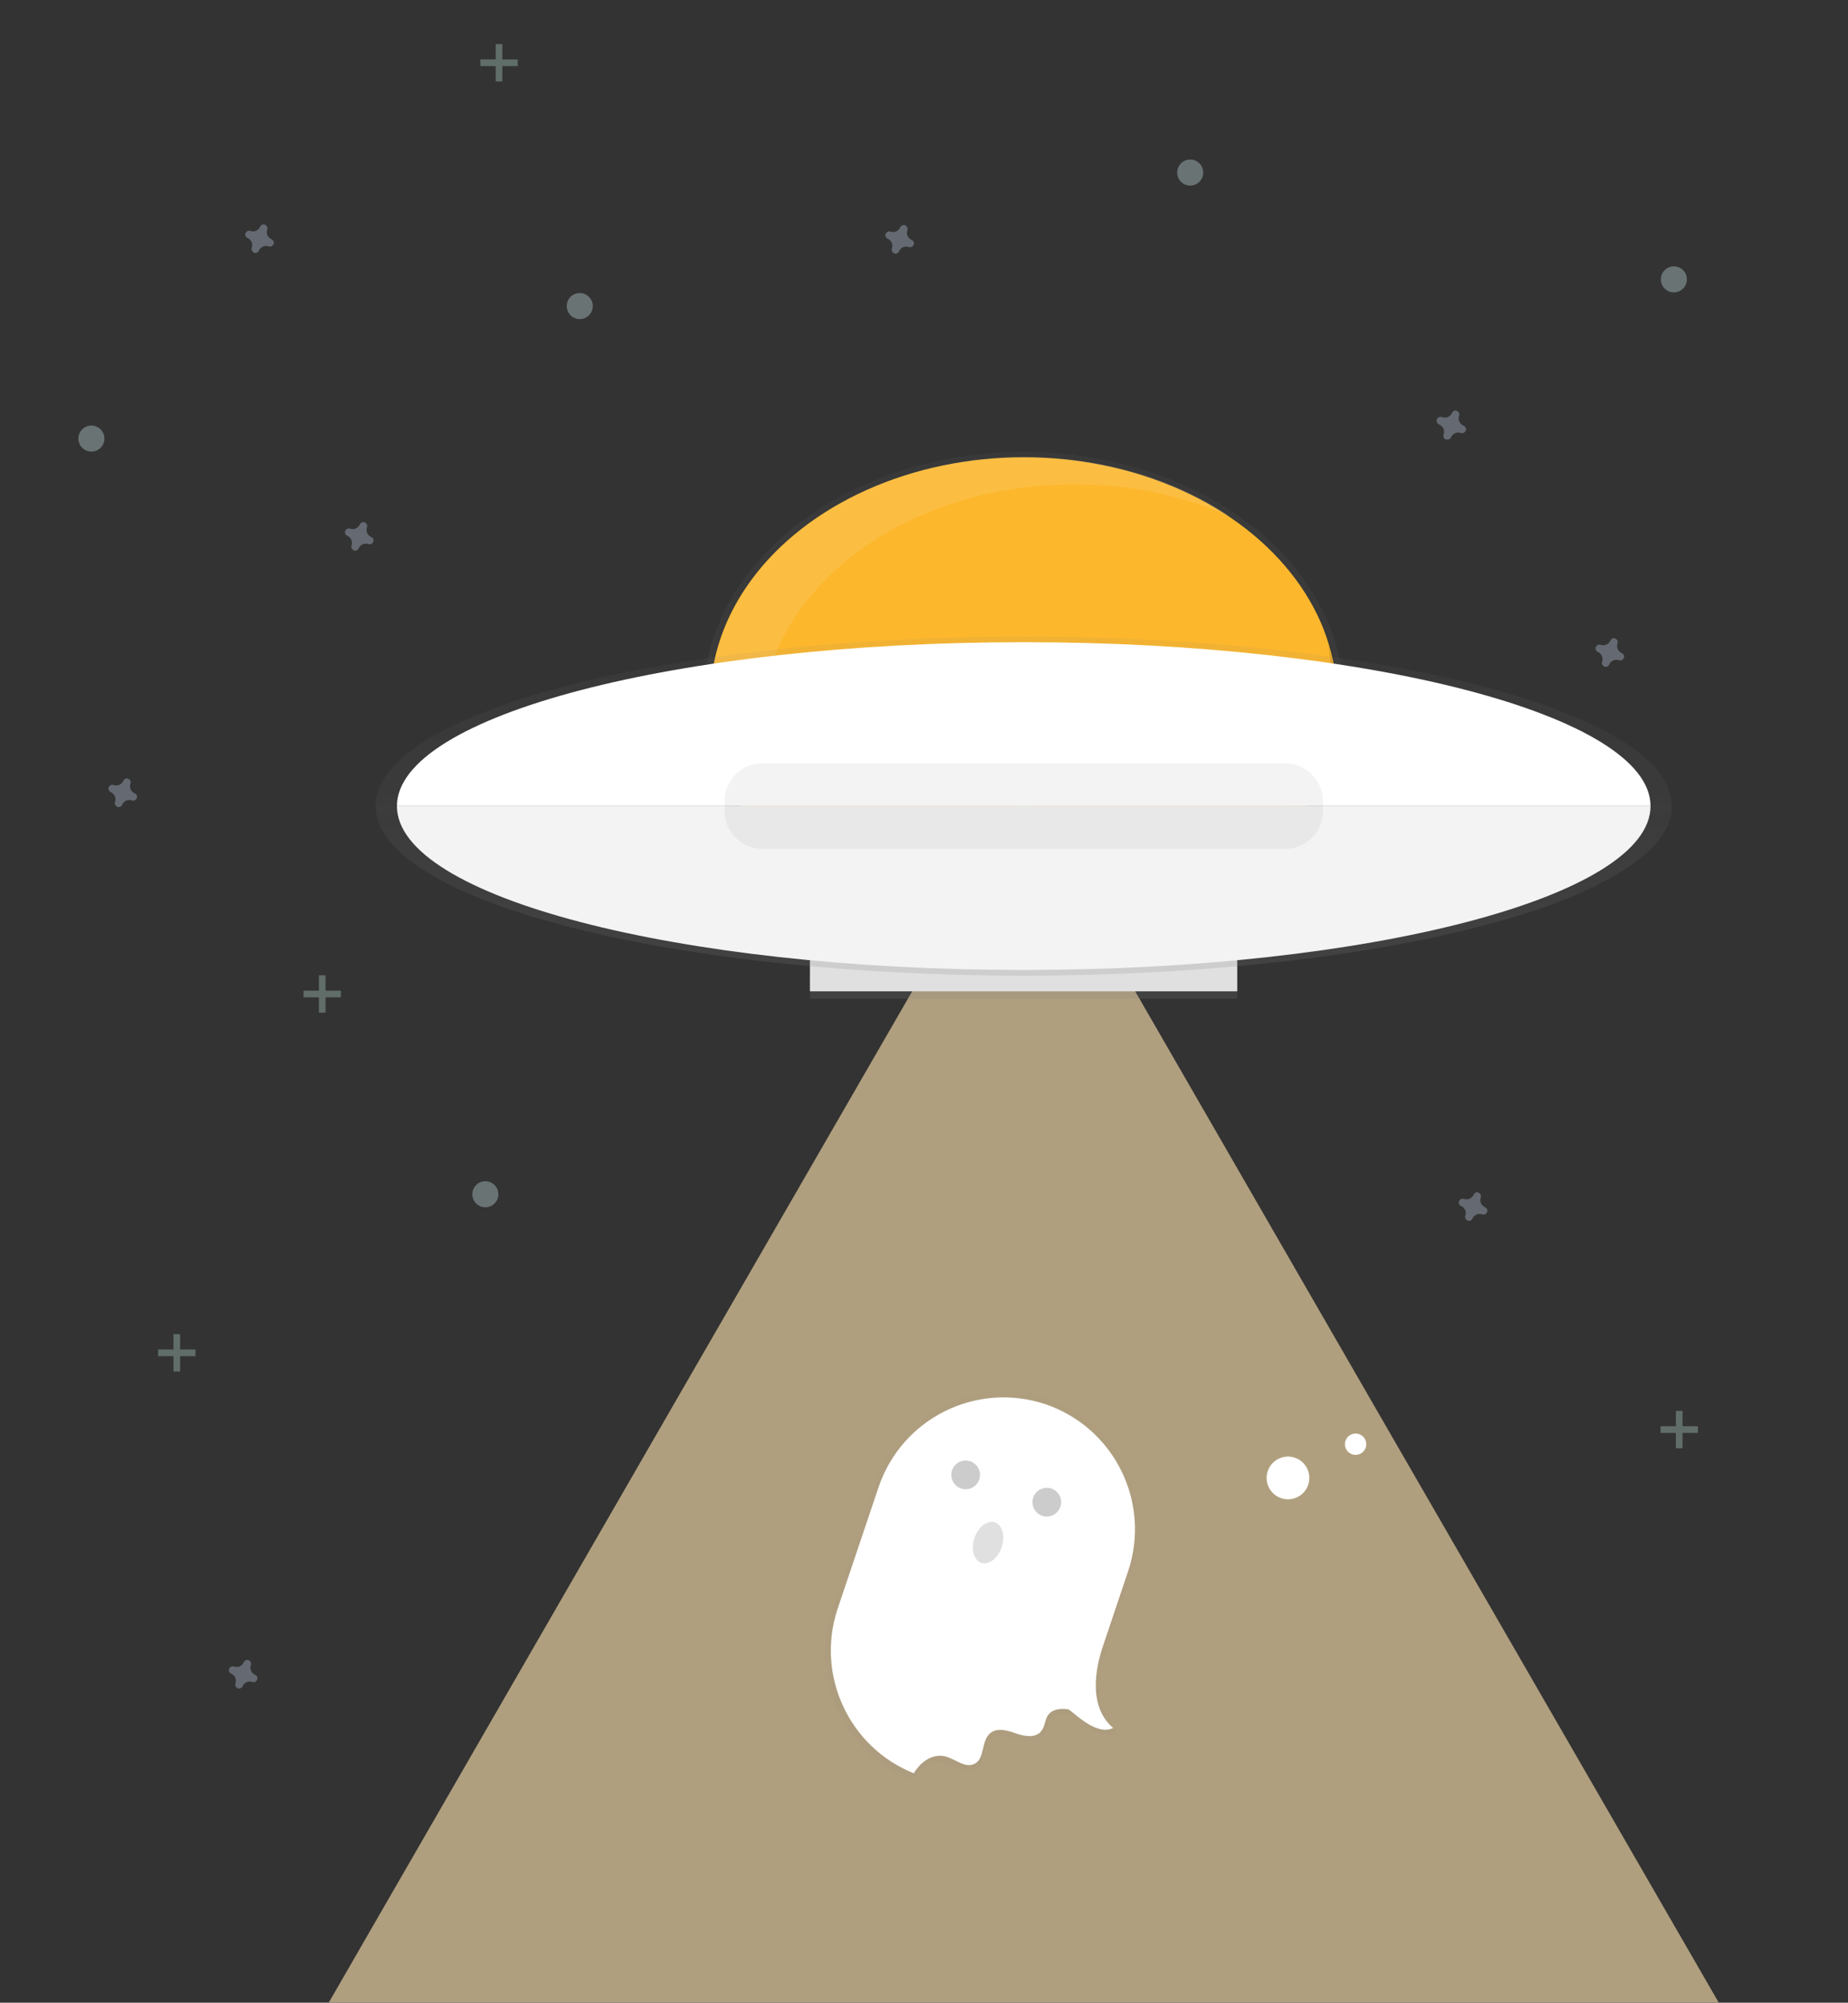 <?xml version="1.0" encoding="utf-8"?>
<!-- Generator: Adobe Illustrator 21.1.0, SVG Export Plug-In . SVG Version: 6.00 Build 0)  -->
<svg version="1.0" id="Capa_1" xmlns="http://www.w3.org/2000/svg" xmlns:xlink="http://www.w3.org/1999/xlink" x="0px" y="0px"
	 viewBox="0 0 554 600" enable-background="new 0 0 554 600" xml:space="preserve">
<rect x="0" y="0" width="554" height="600" fill="#333333" stroke="none"/>
<g>
	<g opacity="0.8">
		
			<linearGradient id="SVGID_1_" gradientUnits="userSpaceOnUse" x1="306.873" y1="323.763" x2="306.873" y2="472.634" gradientTransform="matrix(1 0 0 -1 0 608)">
			<stop  offset="0" style="stop-color:#808080;stop-opacity:0.25"/>
			<stop  offset="0.54" style="stop-color:#808080;stop-opacity:0.12"/>
			<stop  offset="1" style="stop-color:#808080;stop-opacity:0.1"/>
		</linearGradient>
		<ellipse fill="url(#SVGID_1_)" cx="306.9" cy="209.8" rx="96.1" ry="74.4"/>
	</g>
	<ellipse fill="#FCB72D" cx="306.9" cy="209.8" rx="94" ry="72.8"/>
	<path opacity="0.1" fill="#FFFFFF" enable-background="new    " d="M228.1,217.9c0-40.2,42.1-72.8,94-72.8
		c16.1-0.1,32.1,3.2,46.8,9.7c-16.5-11.2-38.1-17.9-61.8-17.9c-51.9,0-94,32.6-94,72.8c0,27,19,50.6,47.1,63.1
		C240.6,259.4,228.1,239.8,228.1,217.9z"/>
	<polygon opacity="0.61" fill="#FFE4AE" enable-background="new    " points="306.9,239.1 411,419.5 515.2,599.9 306.9,599.9 
		98.6,599.9 202.7,419.5 	"/>
	<g opacity="0.3">
		
			<linearGradient id="SVGID_2_" gradientUnits="userSpaceOnUse" x1="186.465" y1="-456.834" x2="186.465" y2="-335.161" gradientTransform="matrix(0.948 0.319 0.319 -0.948 249.323 43.217)">
			<stop  offset="0" style="stop-color:#808080;stop-opacity:0.25"/>
			<stop  offset="0.54" style="stop-color:#808080;stop-opacity:0.12"/>
			<stop  offset="1" style="stop-color:#808080;stop-opacity:0.1"/>
		</linearGradient>
		<path fill="url(#SVGID_2_)" d="M331.6,494.5l8.1-24c5.7-17.2-0.5-36-15.2-46.5l0.1,0c-3.2-2.2-6.7-4-10.4-5.2l0,0l-0.1,0l-0.1,0
			l0,0c-3.6-1.2-7.3-1.9-11.1-2.1c-1.3-0.1-2.7-0.1-4,0c-2.3,0.1-4.6,0.4-6.9,1c-0.6,0.1-1.3,0.3-1.9,0.5c-0.6,0.2-1.3,0.4-1.9,0.6
			c-1.2,0.4-2.5,0.9-3.7,1.4c-0.6,0.3-1.2,0.5-1.8,0.8c-1.8,0.9-3.5,1.9-5.1,3c-0.5,0.4-1.1,0.8-1.6,1.2
			c-6.5,4.9-11.3,11.7-13.9,19.4l-12.7,37.8c-2,5.9-2.6,12.2-1.8,18.4c0.1,1,0.3,1.9,0.5,2.8s0.4,1.9,0.7,2.8
			c0.2,0.6,0.4,1.2,0.6,1.8c0.3,0.9,0.6,1.8,1,2.7c0.2,0.6,0.5,1.2,0.8,1.7c0.5,1.2,1.1,2.3,1.8,3.4c0.6,1.1,1.3,2.2,2.1,3.2
			c0.6,0.8,1.1,1.5,1.7,2.3c0.8,1,1.7,1.9,2.6,2.8c3.9,3.9,8.6,7,13.8,9.1l0,0l0,0l0.2,0.1c0.3-0.5,0.6-1,0.9-1.4
			c2-2.7,5.4-4.6,8.7-3.9c0.2,0.1,0.5,0.1,0.7,0.2c1.7,0.6,3.3,1.6,4.9,2.1c1.2,0.5,2.5,0.5,3.7,0c3.2-1.7,2-7.1,4.7-9.4
			c0.1-0.1,0.3-0.2,0.4-0.3l-0.1-0.2c2.1-1.3,5-0.4,7.5,0.4c2.6,0.9,6,1.5,7.9-0.6c1.2-1.5,1.1-3.7,2.3-5.2c1.4-1.8,3.9-2,6.2-1.7
			c1.2,0.2,8.4,8.5,14,5.8C325.9,511.4,330.9,496.6,331.6,494.5z"/>
	</g>
	<path fill="#FFFFFF" d="M274.9,529.9c1.9-2.6,5.2-4.5,8.4-3.7s6.1,3.7,8.9,2.2c3.1-1.6,1.9-6.8,4.6-9.1c2.1-1.8,5.2-0.9,7.7,0
		c2.6,0.9,5.8,1.5,7.6-0.6c1.2-1.4,1.1-3.6,2.2-5c1.3-1.7,3.8-1.9,5.9-1.6c1.1,0.2,8.1,8.2,13.5,5.6c-8.8-7.5-3.9-21.7-3.3-23.8
		l7.8-23.2c6.9-20.7-4.2-43-24.8-50l0,0c-20.7-6.9-43,4.2-50,24.8L251.1,482c-6.6,19.9,3.4,41.5,22.9,49.3
		C274.2,530.8,274.5,530.3,274.9,529.9z"/>
	
		<ellipse transform="matrix(0.319 -0.948 0.948 0.319 -221.752 575.26)" opacity="0.2" enable-background="new    " cx="289.4" cy="441.9" rx="4.3" ry="4.3"/>
	
		<ellipse transform="matrix(0.319 -0.948 0.948 0.319 -212.954 603.849)" opacity="0.2" enable-background="new    " cx="313.7" cy="450.1" rx="4.3" ry="4.3"/>
	
		<ellipse transform="matrix(0.319 -0.948 0.948 0.319 -236.411 595.419)" fill="#E0E0E0" cx="296.1" cy="462.2" rx="6.4" ry="4.3"/>
	
		<ellipse transform="matrix(0.319 -0.948 0.948 0.319 -156.887 667.427)" fill="#FFFFFF" cx="386" cy="442.9" rx="6.4" ry="6.4"/>
	
		<ellipse transform="matrix(0.319 -0.948 0.948 0.319 -133.519 679.792)" fill="#FFFFFF" cx="406.3" cy="432.8" rx="3.2" ry="3.2"/>
	<g opacity="0.8">
		
			<linearGradient id="SVGID_3_" gradientUnits="userSpaceOnUse" x1="306.873" y1="308.811" x2="306.873" y2="321.624" gradientTransform="matrix(1 0 0 -1 0 608)">
			<stop  offset="0" style="stop-color:#808080;stop-opacity:0.25"/>
			<stop  offset="0.54" style="stop-color:#808080;stop-opacity:0.12"/>
			<stop  offset="1" style="stop-color:#808080;stop-opacity:0.1"/>
		</linearGradient>
		<rect x="242.8" y="286.4" fill="url(#SVGID_3_)" width="128.1" height="12.8"/>
	</g>
	<rect x="242.8" y="284.2" fill="#E0E0E0" width="128.1" height="12.8"/>
	<path opacity="0.1" enable-background="new    " d="M397.1,188.2c1.2,4.7,1.8,9.5,1.8,14.4c0,40.2-42.1,72.8-94,72.8
		c-42.5,0-78.3-21.8-90-51.7c8.6,33.3,46.6,58.4,92.1,58.4c51.9,0,94-32.6,94-72.8C401.1,202.1,399.7,194.9,397.1,188.2z"/>
	<g opacity="0.8">
		
			<linearGradient id="SVGID_4_" gradientUnits="userSpaceOnUse" x1="306.873" y1="315.68" x2="306.873" y2="417.25" gradientTransform="matrix(1 0 0 -1 0 608)">
			<stop  offset="0" style="stop-color:#808080;stop-opacity:0.25"/>
			<stop  offset="0.54" style="stop-color:#808080;stop-opacity:0.12"/>
			<stop  offset="1" style="stop-color:#808080;stop-opacity:0.1"/>
		</linearGradient>
		<ellipse fill="url(#SVGID_4_)" cx="306.9" cy="241.5" rx="194.3" ry="50.8"/>
	</g>
	<path fill="#FFFFFF" d="M306.9,192.4c-103.8,0-187.9,22-187.9,49.1h375.8C494.8,214.4,410.6,192.4,306.9,192.4z"/>
	<path fill="#FFFFFF" d="M306.9,290.6c103.8,0,187.9-22,187.9-49.1H119C119,268.7,203.1,290.6,306.9,290.6z"/>
	<path opacity="5.000000e-02" enable-background="new    " d="M306.9,290.6c103.8,0,187.9-22,187.9-49.1H119
		C119,268.7,203.1,290.6,306.9,290.6z"/>
	<path opacity="5.000000e-02" enable-background="new    " d="M228.5,228.7h156.8c6.2,0,11.3,5.1,11.3,11.3v3
		c0,6.2-5.1,11.3-11.3,11.3H228.5c-6.2,0-11.3-5.1-11.3-11.3v-3C217.2,233.8,222.2,228.7,228.5,228.7z"/>
	<g>
		<path opacity="0.5" fill="#99A3B2" enable-background="new    " d="M111.3,160.9c-1.1-0.5-1.7-1.7-1.3-2.9c0-0.1,0-0.2,0.1-0.3
			l0,0c0-0.7-0.5-1.2-1.1-1.3c-0.4,0-0.8,0.2-1,0.5l0,0c-0.1,0.1-0.1,0.2-0.1,0.2c-0.5,1.1-1.7,1.7-2.9,1.3c-0.1,0-0.2,0-0.3-0.1
			l0,0c-0.7,0-1.2,0.5-1.3,1.1c0,0.4,0.2,0.8,0.5,1l0,0c0.1,0.1,0.2,0.1,0.2,0.1c1.1,0.5,1.7,1.7,1.3,2.9c0,0.1,0,0.2-0.1,0.3l0,0
			c0,0.7,0.5,1.2,1.1,1.3c0.4,0,0.8-0.2,1-0.5l0,0c0.1-0.1,0.1-0.2,0.1-0.2c0.5-1.1,1.7-1.7,2.9-1.3c0.1,0,0.2,0,0.3,0.1l0,0
			c0.7,0,1.2-0.5,1.3-1.1c0-0.4-0.2-0.8-0.5-1l0,0C111.5,161,111.4,161,111.3,160.9z"/>
		<path opacity="0.5" fill="#99A3B2" enable-background="new    " d="M445.2,361.7c-1.1-0.5-1.7-1.7-1.3-2.9c0-0.1,0-0.2,0.1-0.3
			l0,0c0-0.7-0.5-1.2-1.1-1.3c-0.4,0-0.8,0.2-1,0.5l0,0c-0.1,0.1-0.1,0.2-0.1,0.2c-0.5,1.1-1.7,1.7-2.9,1.3c-0.1,0-0.2,0-0.3-0.1
			l0,0c-0.7,0-1.2,0.5-1.3,1.1c0,0.4,0.2,0.8,0.5,1l0,0c0.1,0.1,0.2,0.1,0.2,0.1c1.1,0.5,1.7,1.7,1.3,2.9c0,0.1,0,0.2-0.1,0.3l0,0
			c0,0.7,0.5,1.2,1.1,1.3c0.4,0,0.8-0.2,1-0.5l0,0c0.1-0.1,0.1-0.2,0.1-0.2c0.5-1.1,1.7-1.7,2.9-1.3c0.1,0,0.2,0,0.3,0.1l0,0
			c0.7,0,1.2-0.5,1.3-1.1c0-0.4-0.2-0.8-0.5-1l0,0C445.4,361.8,445.3,361.7,445.2,361.7z"/>
		<path opacity="0.5" fill="#99A3B2" enable-background="new    " d="M76.5,501.8c-1.1-0.5-1.7-1.7-1.3-2.9c0-0.1,0-0.2,0.1-0.3l0,0
			c0-0.7-0.5-1.2-1.1-1.3c-0.4,0-0.8,0.2-1,0.5l0,0c-0.1,0.1-0.1,0.2-0.1,0.2c-0.5,1.1-1.7,1.7-2.9,1.3c-0.1,0-0.2,0-0.3-0.1l0,0
			c-0.7,0-1.2,0.5-1.3,1.1c0,0.4,0.2,0.8,0.5,1l0,0c0.1,0.1,0.2,0.1,0.2,0.1c1.1,0.5,1.7,1.7,1.3,2.9c0,0.1,0,0.2-0.1,0.3l0,0
			c0,0.7,0.5,1.2,1.1,1.3c0.4,0,0.8-0.2,1-0.5l0,0c0.1-0.1,0.1-0.2,0.1-0.2c0.5-1.1,1.7-1.7,2.9-1.3c0.1,0,0.2,0,0.3,0.1l0,0
			c0.7,0,1.2-0.5,1.3-1.1c0-0.4-0.2-0.8-0.5-1l0,0C76.7,501.9,76.6,501.9,76.5,501.8z"/>
		<path opacity="0.5" fill="#99A3B2" enable-background="new    " d="M40.4,237.7c-1.1-0.5-1.7-1.7-1.3-2.9c0-0.1,0-0.2,0.1-0.3l0,0
			c0-0.7-0.5-1.2-1.1-1.3c-0.4,0-0.8,0.2-1,0.5l0,0c-0.1,0.1-0.1,0.2-0.1,0.2c-0.5,1.1-1.7,1.7-2.9,1.3c-0.1,0-0.2,0-0.3-0.1l0,0
			c-0.7,0-1.2,0.5-1.3,1.1c0,0.4,0.2,0.8,0.5,1l0,0c0.1,0.1,0.2,0.1,0.2,0.1c1.1,0.5,1.7,1.7,1.3,2.9c0,0.1,0,0.2-0.1,0.3l0,0
			c0,0.7,0.5,1.2,1.1,1.3c0.4,0,0.8-0.2,1-0.5l0,0c0.1-0.1,0.1-0.2,0.1-0.2c0.5-1.1,1.7-1.7,2.9-1.3c0.1,0,0.2,0,0.3,0.1l0,0
			c0.7,0,1.2-0.5,1.3-1.1c0-0.4-0.2-0.8-0.5-1l0,0C40.6,237.8,40.5,237.7,40.4,237.7z"/>
		<path opacity="0.5" fill="#99A3B2" enable-background="new    " d="M438.7,127.5c-1.1-0.5-1.7-1.7-1.3-2.9c0-0.1,0-0.2,0.1-0.3
			l0,0c0-0.7-0.5-1.2-1.1-1.3c-0.4,0-0.8,0.2-1,0.5l0,0c-0.1,0.1-0.1,0.2-0.1,0.2c-0.5,1.1-1.7,1.7-2.9,1.3c-0.1,0-0.2,0-0.3-0.1
			l0,0c-0.7-0.1-1.3,0.3-1.4,0.9c-0.1,0.5,0.1,1,0.6,1.3l0,0c0.1,0.1,0.2,0.1,0.2,0.1c1.1,0.5,1.7,1.7,1.3,2.9c0,0.1,0,0.2-0.1,0.3
			l0,0c-0.1,0.7,0.4,1.3,1.1,1.3c0.5,0,0.9-0.2,1.1-0.5l0,0c0.1-0.1,0.1-0.2,0.1-0.2c0.5-1.1,1.7-1.7,2.9-1.3c0.1,0,0.2,0,0.3,0.1
			l0,0c0.7,0,1.2-0.5,1.3-1.1c0-0.4-0.2-0.8-0.5-1l0,0C438.8,127.6,438.8,127.5,438.7,127.5z"/>
		<g opacity="0.5">
			<rect x="95.6" y="292.2" fill="#8EA89F" width="2" height="11.2"/>
			<rect x="91" y="296.8" fill="#8EA89F" width="11.2" height="2"/>
		</g>
		<g opacity="0.5">
			<rect x="148.6" y="13.2" fill="#8EA89F" width="2" height="11.2"/>
			<rect x="144" y="17.8" fill="#8EA89F" width="11.2" height="2"/>
		</g>
		<g opacity="0.5">
			<rect x="52" y="399.7" fill="#8EA89F" width="2" height="11.2"/>
			<rect x="47.4" y="404.3" fill="#8EA89F" width="11.2" height="2"/>
		</g>
		<g opacity="0.5">
			<rect x="502.4" y="422.7" fill="#8EA89F" width="2" height="11.2"/>
			<rect x="497.8" y="427.3" fill="#8EA89F" width="11.2" height="2"/>
		</g>
		<circle opacity="0.5" fill="#A2B4B7" enable-background="new    " cx="501.8" cy="83.7" r="3.9"/>
		<circle opacity="0.5" fill="#A2B4B7" enable-background="new    " cx="27.4" cy="131.4" r="3.9"/>
		<circle opacity="0.5" fill="#A2B4B7" enable-background="new    " cx="145.5" cy="357.8" r="3.9"/>
		<path opacity="0.5" fill="#99A3B2" enable-background="new    " d="M273.3,71.9c-1.1-0.5-1.7-1.7-1.3-2.9c0-0.1,0-0.2,0.1-0.3l0,0
			c0-0.7-0.5-1.2-1.1-1.3c-0.4,0-0.8,0.2-1,0.5l0,0c-0.1,0.1-0.1,0.2-0.1,0.2c-0.5,1.1-1.7,1.7-2.9,1.3c-0.1,0-0.2,0-0.3-0.1l0,0
			c-0.7,0-1.2,0.5-1.3,1.1c0,0.4,0.2,0.8,0.5,1l0,0c0.1,0.1,0.2,0.1,0.2,0.1c1.1,0.5,1.7,1.7,1.3,2.9c0,0.1,0,0.2-0.1,0.3l0,0
			c0,0.7,0.5,1.2,1.1,1.3c0.4,0,0.8-0.2,1-0.5l0,0c0.1-0.1,0.1-0.2,0.1-0.2c0.5-1.1,1.7-1.7,2.9-1.3c0.1,0,0.2,0,0.3,0.1l0,0
			c0.7,0,1.2-0.5,1.3-1.1c0-0.4-0.2-0.8-0.5-1l0,0C273.5,72,273.4,72,273.3,71.9z"/>
		<path opacity="0.5" fill="#99A3B2" enable-background="new    " d="M486.2,195.7c-1.1-0.5-1.7-1.7-1.3-2.9c0-0.1,0-0.2,0.1-0.3
			l0,0c0-0.7-0.5-1.2-1.1-1.3c-0.4,0-0.8,0.2-1,0.5l0,0c-0.1,0.1-0.1,0.2-0.1,0.2c-0.5,1.1-1.7,1.7-2.9,1.3c-0.1,0-0.2,0-0.3-0.1
			l0,0c-0.7,0-1.2,0.5-1.3,1.1c0,0.4,0.2,0.8,0.5,1l0,0c0.1,0.1,0.2,0.1,0.2,0.1c1.1,0.5,1.7,1.7,1.3,2.9c0,0.1,0,0.2-0.1,0.3l0,0
			c0,0.7,0.5,1.2,1.1,1.3c0.4,0,0.8-0.2,1-0.5l0,0c0.1-0.1,0.1-0.2,0.1-0.2c0.5-1.1,1.7-1.7,2.9-1.3c0.1,0,0.2,0,0.3,0.1l0,0
			c0.7,0,1.2-0.5,1.3-1.1c0-0.4-0.2-0.8-0.5-1l0,0C486.4,195.8,486.3,195.7,486.2,195.7z"/>
		<path opacity="0.5" fill="#99A3B2" enable-background="new    " d="M81.4,71.7c-1.1-0.5-1.7-1.7-1.3-2.9c0-0.1,0-0.2,0.1-0.3l0,0
			c0-0.7-0.5-1.2-1.1-1.3c-0.4,0-0.8,0.2-1,0.5l0,0c-0.1,0.1-0.1,0.2-0.1,0.2c-0.5,1.1-1.7,1.7-2.9,1.3c-0.1,0-0.2,0-0.3-0.1l0,0
			c-0.7,0-1.2,0.5-1.3,1.1c0,0.4,0.2,0.8,0.5,1l0,0c0.1,0.1,0.2,0.1,0.2,0.1c1.1,0.5,1.7,1.7,1.3,2.9c0,0.1,0,0.2-0.1,0.3l0,0
			c0,0.7,0.5,1.2,1.1,1.3c0.4,0,0.8-0.2,1-0.5l0,0c0.1-0.1,0.1-0.2,0.1-0.2c0.5-1.1,1.7-1.7,2.9-1.3c0.1,0,0.2,0,0.3,0.1l0,0
			c0.7,0,1.2-0.5,1.3-1.1c0-0.4-0.2-0.8-0.5-1l0,0C81.6,71.8,81.5,71.7,81.4,71.7z"/>
		<circle opacity="0.5" fill="#A2B4B7" enable-background="new    " cx="356.8" cy="51.7" r="3.9"/>
		<circle opacity="0.5" fill="#A2B4B7" enable-background="new    " cx="173.8" cy="91.7" r="3.9"/>
	</g>
</g>
</svg>
